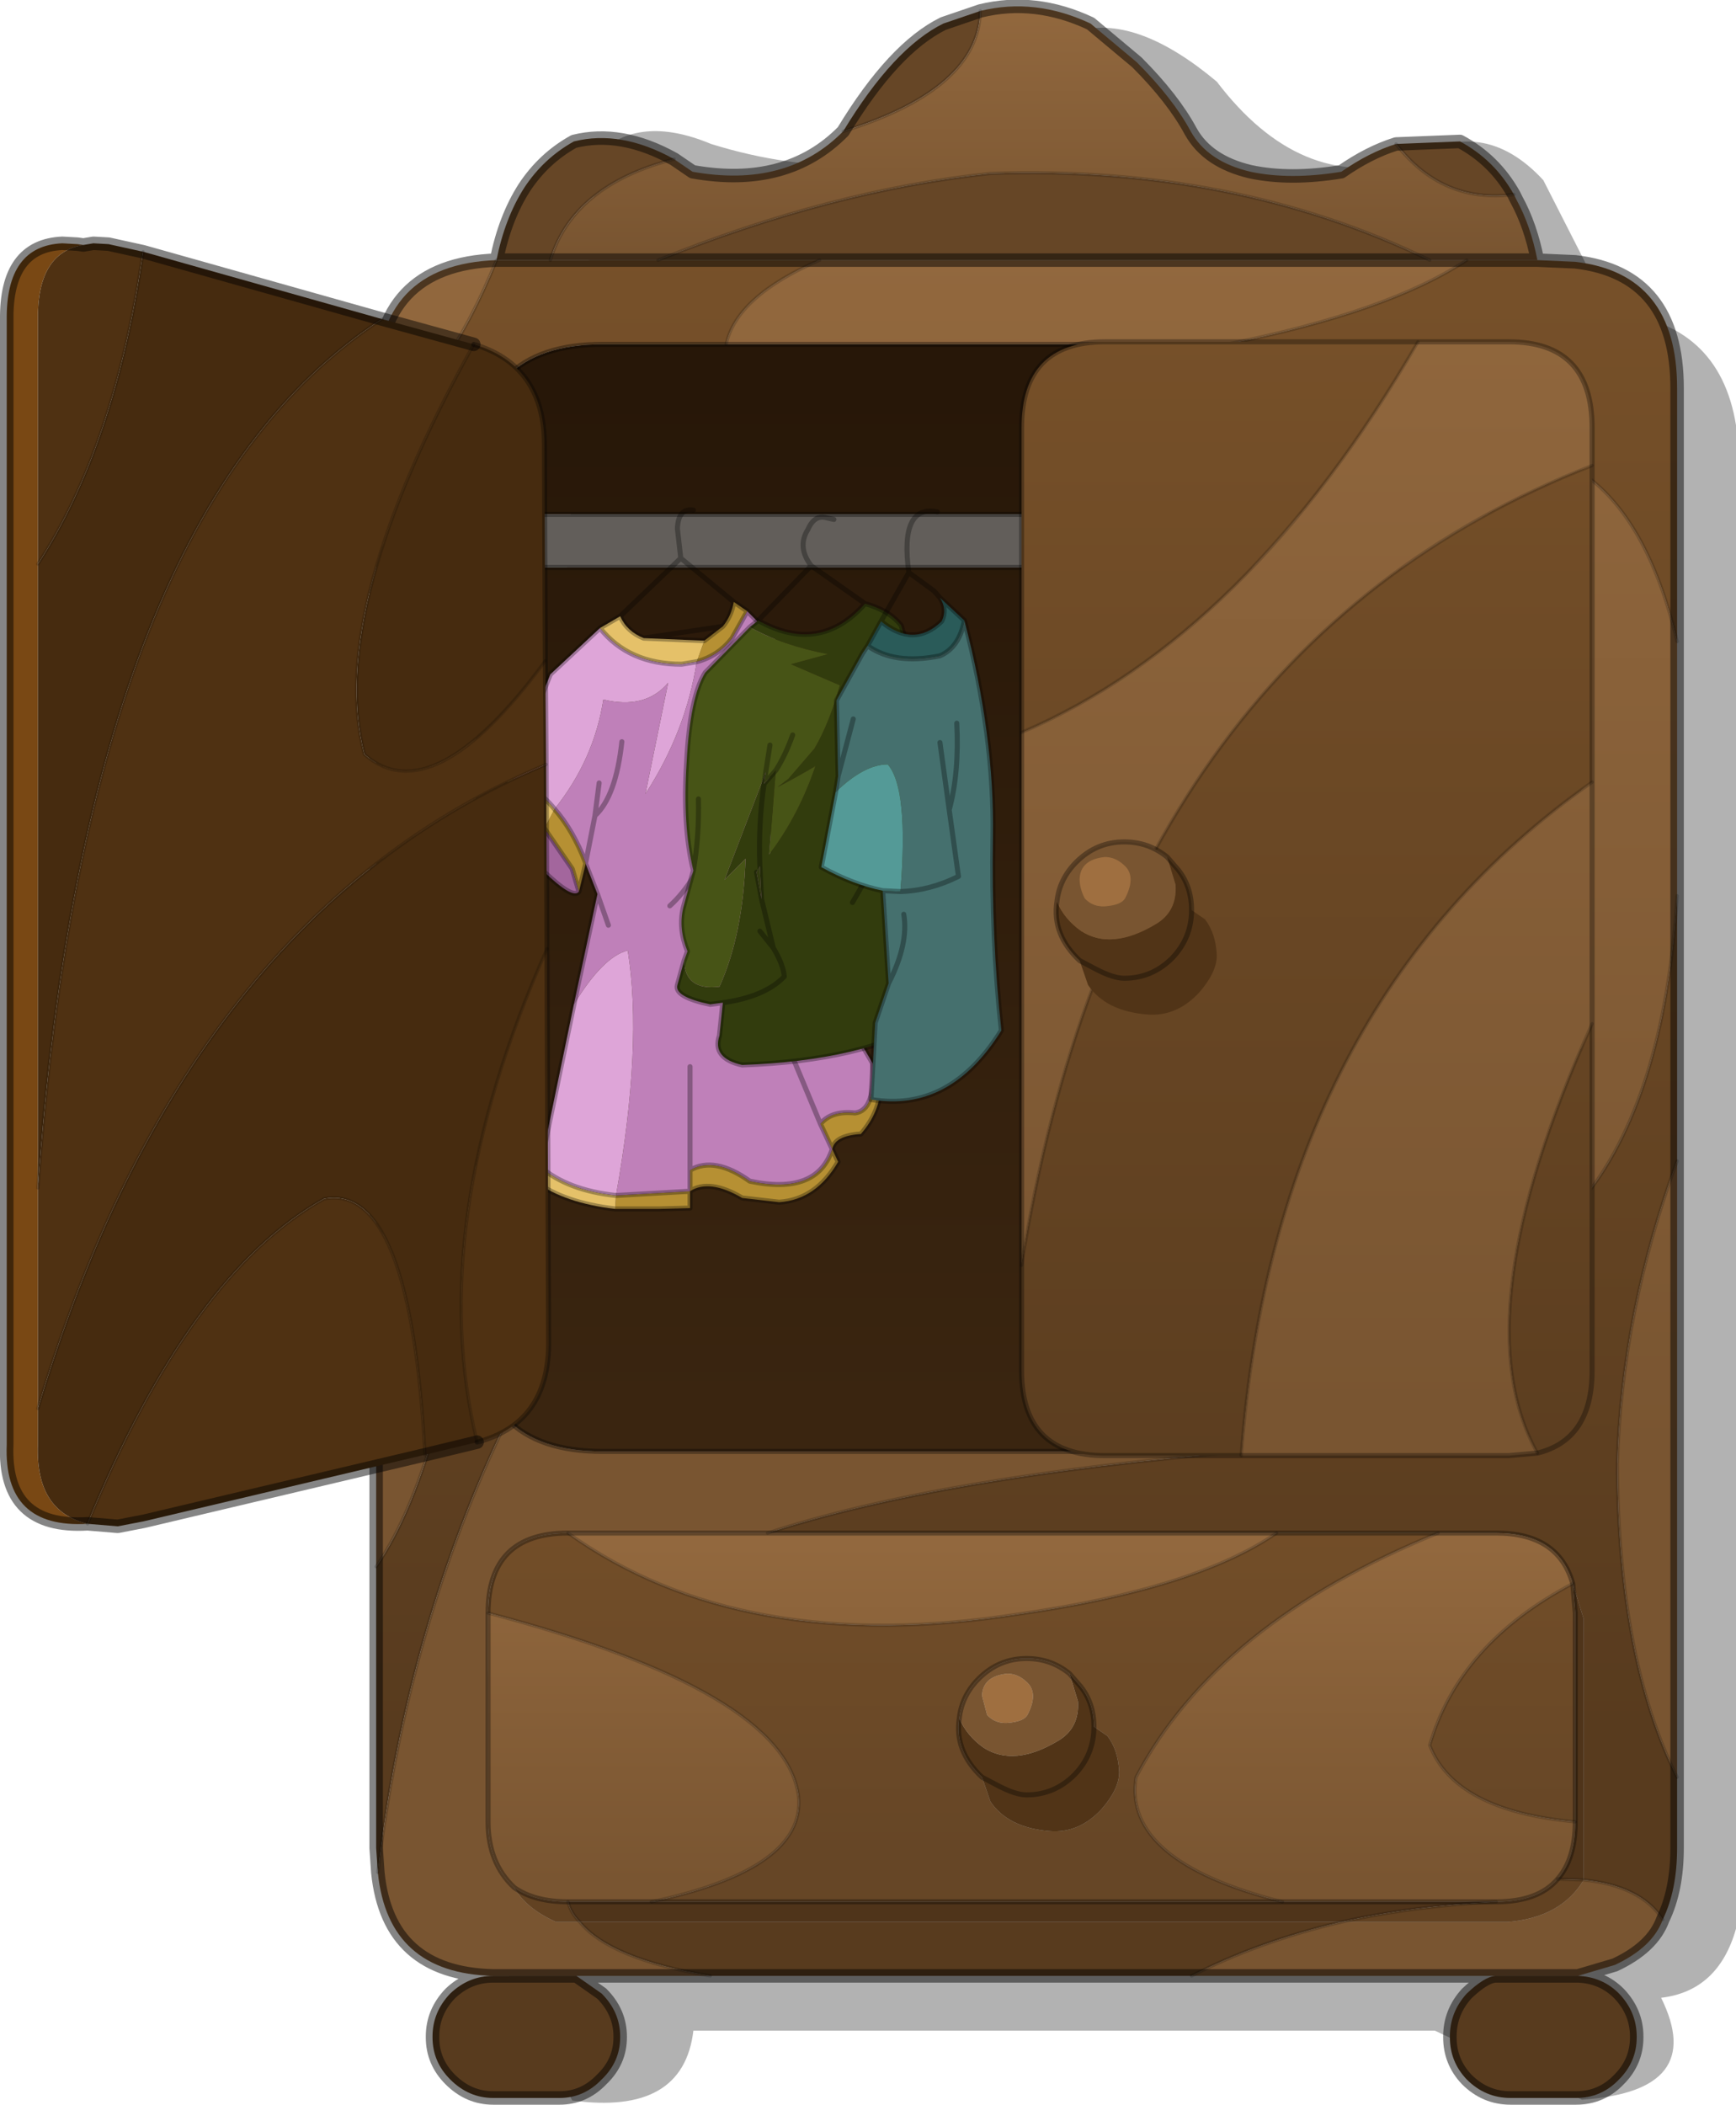 <?xml version="1.0" encoding="UTF-8" standalone="no"?>
<svg xmlns:xlink="http://www.w3.org/1999/xlink" height="125.0px" width="103.15px" xmlns="http://www.w3.org/2000/svg">
  <g transform="matrix(1.0, 0.0, 0.0, 1.0, 61.1, 124.6)">
    <use height="125.0" transform="matrix(1.0, 0.0, 0.0, 1.0, -61.1, -124.6)" width="103.15" xlink:href="#decoration29-shape0"/>
  </g>
  <defs>
    <g id="decoration29-shape0" transform="matrix(1.0, 0.0, 0.0, 1.0, 61.1, 124.6)">
      <path d="M22.5 -115.0 Q26.95 -117.85 30.6 -113.9 L34.6 -106.05 Q41.05 -105.5 42.05 -99.35 L42.05 -10.05 Q41.0 -6.35 37.6 -5.95 40.35 -0.4 32.9 0.1 L24.15 -4.0 -19.9 -4.0 Q-20.5 1.05 -27.1 0.15 L-33.1 -11.6 -25.65 -115.4 Q-23.15 -117.85 -18.85 -116.05 -9.7 -113.2 -1.15 -116.7 L3.1 -122.8 Q6.55 -123.65 11.2 -119.75 16.15 -113.25 22.5 -115.0" fill="#000000" fill-opacity="0.302" fill-rule="evenodd" stroke="none"/>
      <path d="M-2.85 -123.95 Q0.4 -124.75 3.7 -123.2 L6.45 -120.9 Q8.6 -118.75 9.65 -116.8 10.65 -115.0 13.2 -114.4 15.55 -113.9 18.6 -114.4 20.25 -115.55 21.85 -116.05 24.6 -112.5 28.85 -113.05 L29.0 -112.75 Q29.85 -111.2 30.25 -109.15 L26.05 -109.15 23.85 -109.15 Q12.25 -114.8 -2.25 -114.3 -11.7 -113.3 -22.0 -109.15 L-28.4 -109.15 Q-27.05 -113.6 -21.05 -115.15 L-19.95 -114.4 Q-14.35 -113.4 -11.0 -116.8 -2.95 -119.3 -2.85 -123.95" fill="url(#decoration29-gradient0)" fill-rule="evenodd" stroke="none"/>
      <path d="M21.85 -116.05 L25.65 -116.2 Q27.7 -115.1 28.85 -113.05 24.6 -112.5 21.85 -116.05 M-31.6 -109.15 Q-31.1 -111.65 -29.95 -113.45 -28.8 -115.2 -27.0 -116.2 -24.2 -116.9 -21.05 -115.15 -27.05 -113.6 -28.4 -109.15 L-31.6 -109.15 M-11.0 -116.8 Q-8.0 -121.75 -5.05 -123.2 L-2.85 -123.95 Q-2.95 -119.3 -11.0 -116.8 M-22.0 -109.15 Q-11.7 -113.3 -2.25 -114.3 12.25 -114.8 23.85 -109.15 L-12.4 -109.15 -22.0 -109.15" fill="#664626" fill-rule="evenodd" stroke="none"/>
      <path d="M38.55 -86.5 L38.55 -71.4 Q37.8 -59.2 32.85 -53.25 L32.85 -90.9 32.85 -94.05 32.85 -96.55 Q36.8 -93.9 38.55 -86.5 M38.55 -55.65 L38.55 -19.05 Q35.05 -26.05 35.0 -37.65 35.25 -46.65 38.55 -55.65 M37.7 -10.6 Q37.1 -8.95 34.85 -7.9 L32.65 -7.25 27.75 -7.25 9.7 -7.25 Q13.7 -9.3 18.6 -10.45 L28.45 -10.45 Q31.65 -10.7 33.0 -12.95 36.4 -12.6 37.7 -10.6 M-18.9 -7.25 L-26.85 -7.25 -31.15 -7.25 -31.8 -7.25 Q-38.05 -7.4 -38.65 -13.4 -36.9 -28.05 -30.95 -40.3 -29.1 -38.4 -25.3 -38.4 L12.9 -38.4 Q-5.25 -36.9 -15.5 -33.55 L-27.35 -33.55 Q-32.1 -33.55 -32.1 -28.8 L-32.1 -16.4 Q-32.1 -13.95 -30.55 -12.5 -29.85 -11.25 -28.05 -10.45 L-26.65 -10.45 Q-24.85 -8.25 -18.9 -7.25 M-38.75 -31.55 L-38.75 -56.9 Q-37.85 -74.65 -32.85 -87.75 L-32.85 -54.15 Q-34.3 -38.1 -38.75 -31.55 M-38.75 -98.9 L-38.75 -101.55 Q-38.75 -108.9 -31.6 -109.15 -34.55 -101.85 -38.75 -98.9 M23.85 -109.15 L26.05 -109.15 Q21.35 -106.05 11.75 -104.15 L-17.95 -104.15 Q-17.35 -107.0 -12.4 -109.15 L23.85 -109.15" fill="url(#decoration29-gradient1)" fill-rule="evenodd" stroke="none"/>
      <path d="M30.25 -109.15 L32.5 -109.05 Q38.55 -108.35 38.55 -101.55 L38.55 -86.5 Q36.8 -93.9 32.85 -96.55 32.85 -104.15 25.25 -104.15 L11.75 -104.15 Q21.35 -106.05 26.05 -109.15 L30.25 -109.15 M38.55 -71.4 L38.55 -55.65 Q35.25 -46.65 35.0 -37.65 35.05 -26.05 38.55 -19.05 L38.55 -14.85 Q38.55 -12.35 37.7 -10.6 36.4 -12.6 33.0 -12.95 L33.0 -28.45 32.35 -30.55 Q31.5 -33.55 27.8 -33.55 L24.35 -33.55 14.75 -33.55 -15.5 -33.55 Q-5.25 -36.9 12.9 -38.4 L25.25 -38.4 Q32.85 -38.4 32.85 -46.0 L32.85 -53.25 Q37.8 -59.2 38.55 -71.4 M9.7 -7.25 L-18.9 -7.25 Q-24.85 -8.25 -26.65 -10.45 L18.6 -10.45 Q13.7 -9.3 9.7 -7.25 M-38.65 -13.4 L-38.75 -14.85 -38.75 -31.55 Q-34.3 -38.1 -32.85 -54.15 L-32.85 -46.0 Q-32.85 -42.2 -30.95 -40.3 -36.9 -28.05 -38.65 -13.4 M-38.75 -56.9 L-38.75 -98.9 Q-34.55 -101.85 -31.6 -109.15 L-28.4 -109.15 -22.0 -109.15 -12.4 -109.15 Q-17.35 -107.0 -17.95 -104.15 L-25.3 -104.15 Q-32.85 -104.15 -32.85 -96.55 L-32.85 -94.05 -32.85 -90.9 -32.85 -87.75 Q-37.85 -74.65 -38.75 -56.9" fill="url(#decoration29-gradient2)" fill-rule="evenodd" stroke="none"/>
      <path d="M11.75 -104.15 L25.25 -104.15 Q32.85 -104.15 32.85 -96.55 L32.85 -94.05 -32.85 -94.05 -32.85 -96.55 Q-32.85 -104.15 -25.3 -104.15 L-17.95 -104.15 11.75 -104.15 M-32.85 -90.9 L32.85 -90.9 32.85 -53.25 32.85 -46.0 Q32.85 -38.4 25.25 -38.4 L12.9 -38.4 -25.3 -38.4 Q-29.1 -38.4 -30.95 -40.3 -32.85 -42.2 -32.85 -46.0 L-32.85 -54.15 -32.85 -87.75 -32.85 -90.9" fill="url(#decoration29-gradient3)" fill-rule="evenodd" stroke="none"/>
      <path d="M32.85 -94.05 L32.85 -90.9 -32.85 -90.9 -32.85 -94.05 32.85 -94.05" fill="#625e5a" fill-rule="evenodd" stroke="none"/>
      <path d="M24.35 -33.55 L27.8 -33.55 Q31.5 -33.55 32.35 -30.55 25.6 -27.0 23.85 -20.95 25.35 -17.05 32.5 -16.4 32.5 -14.2 31.45 -13.0 30.3 -11.65 27.8 -11.65 L15.1 -11.65 Q5.6 -14.05 6.4 -19.05 11.2 -28.2 24.35 -33.55 M14.75 -33.55 Q9.95 -30.25 -0.5 -28.75 -17.0 -26.15 -27.35 -33.55 L-15.5 -33.55 14.75 -33.55 M-32.1 -28.8 Q-14.45 -24.15 -13.65 -17.9 -13.25 -13.6 -22.4 -11.65 L-27.35 -11.65 Q-29.35 -11.65 -30.55 -12.5 -32.1 -13.95 -32.1 -16.4 L-32.1 -28.8" fill="url(#decoration29-gradient4)" fill-rule="evenodd" stroke="none"/>
      <path d="M15.1 -11.65 L27.8 -11.65 Q22.85 -11.4 18.6 -10.45 L-26.65 -10.45 Q-27.2 -11.0 -27.35 -11.65 L-22.4 -11.65 15.1 -11.65 M31.45 -13.0 Q32.5 -14.2 32.5 -16.4 L32.5 -28.8 32.35 -30.55 33.0 -28.45 33.0 -12.95 31.45 -13.0" fill="#4f341a" fill-rule="evenodd" stroke="none"/>
      <path d="M24.35 -33.55 Q11.2 -28.2 6.4 -19.05 5.6 -14.05 15.1 -11.65 L-22.4 -11.65 Q-13.25 -13.6 -13.65 -17.9 -14.45 -24.15 -32.1 -28.8 -32.1 -33.55 -27.35 -33.55 -17.0 -26.15 -0.5 -28.75 9.95 -30.25 14.75 -33.55 L24.35 -33.55 M32.5 -16.4 Q25.35 -17.05 23.85 -20.95 25.6 -27.0 32.35 -30.55 L32.5 -28.8 32.5 -16.4 M-2.75 -19.05 L-2.25 -17.6 Q-1.2 -16.05 1.25 -15.85 3.0 -15.7 4.35 -17.15 5.4 -18.35 5.4 -19.35 5.35 -20.65 4.7 -21.5 L3.9 -22.05 Q3.9 -23.45 3.1 -24.45 L2.45 -25.2 Q1.35 -26.1 -0.1 -26.1 -1.75 -26.1 -2.95 -24.9 -3.95 -23.9 -4.1 -22.55 -4.4 -20.6 -2.75 -19.05" fill="url(#decoration29-gradient5)" fill-rule="evenodd" stroke="none"/>
      <path d="M3.9 -22.05 L4.7 -21.5 Q5.35 -20.65 5.4 -19.35 5.4 -18.35 4.35 -17.15 3.0 -15.7 1.25 -15.85 -1.2 -16.05 -2.25 -17.6 L-2.75 -19.05 Q-4.4 -20.6 -4.1 -22.55 -3.65 -21.5 -2.65 -20.8 -0.85 -19.65 1.75 -21.2 3.05 -21.95 2.95 -23.55 L2.45 -25.2 3.1 -24.45 Q3.9 -23.45 3.9 -22.05 3.9 -20.4 2.75 -19.2 1.55 -18.0 -0.1 -18.0 -0.75 -18.0 -1.8 -18.55 L-2.75 -19.05 -1.8 -18.55 Q-0.75 -18.0 -0.1 -18.0 1.55 -18.0 2.75 -19.2 3.9 -20.4 3.9 -22.05" fill="#513417" fill-rule="evenodd" stroke="none"/>
      <path d="M-4.1 -22.55 Q-3.95 -23.9 -2.95 -24.9 -1.75 -26.1 -0.1 -26.1 1.35 -26.1 2.45 -25.2 L2.95 -23.55 Q3.05 -21.95 1.75 -21.2 -0.85 -19.65 -2.65 -20.8 -3.65 -21.5 -4.1 -22.55 M-1.0 -22.3 Q-0.25 -22.4 -0.05 -22.75 0.65 -24.1 -0.15 -24.75 -0.65 -25.2 -1.25 -25.2 -2.7 -25.05 -2.75 -23.9 L-2.45 -22.75 Q-1.9 -22.15 -1.0 -22.3" fill="#795531" fill-rule="evenodd" stroke="none"/>
      <path d="M27.8 -11.65 Q30.3 -11.65 31.45 -13.0 L33.0 -12.95 Q31.65 -10.7 28.45 -10.45 L18.6 -10.45 Q22.85 -11.4 27.8 -11.65 M-30.55 -12.5 Q-29.35 -11.65 -27.35 -11.65 -27.2 -11.0 -26.65 -10.45 L-28.05 -10.45 Q-29.85 -11.25 -30.55 -12.5" fill="#624222" fill-rule="evenodd" stroke="none"/>
      <path d="M32.65 -7.25 Q34.1 -7.2 35.1 -6.2 36.15 -5.1 36.15 -3.65 L36.15 -3.6 Q36.15 -2.15 35.1 -1.1 34.05 0.0 32.55 0.0 L28.65 0.0 Q27.15 0.0 26.05 -1.1 25.05 -2.15 25.05 -3.6 L25.05 -3.65 Q25.05 -5.1 26.05 -6.2 27.1 -7.2 27.75 -7.25 L32.65 -7.25 M-26.85 -7.25 L-25.35 -6.2 Q-24.25 -5.1 -24.25 -3.65 L-24.25 -3.6 Q-24.25 -2.15 -25.35 -1.1 -26.4 0.0 -27.85 0.0 L-31.8 0.0 Q-33.25 0.0 -34.35 -1.1 -35.4 -2.15 -35.4 -3.6 L-35.4 -3.65 Q-35.4 -5.1 -34.35 -6.2 -33.25 -7.25 -31.8 -7.25 L-31.15 -7.25 -26.85 -7.25" fill="#583b1e" fill-rule="evenodd" stroke="none"/>
      <path d="M-1.0 -22.3 Q-1.9 -22.15 -2.45 -22.75 L-2.75 -23.9 Q-2.7 -25.05 -1.25 -25.2 -0.65 -25.2 -0.15 -24.75 0.65 -24.1 -0.05 -22.75 -0.25 -22.4 -1.0 -22.3" fill="#9f6f40" fill-rule="evenodd" stroke="none"/>
      <path d="M-2.85 -123.95 Q0.4 -124.75 3.7 -123.2 L6.45 -120.9 Q8.6 -118.75 9.65 -116.8 10.65 -115.0 13.2 -114.4 15.55 -113.9 18.6 -114.4 20.25 -115.55 21.85 -116.05 L25.65 -116.2 Q27.7 -115.1 28.85 -113.05 L29.0 -112.75 Q29.85 -111.2 30.25 -109.15 L32.5 -109.05 Q38.55 -108.35 38.55 -101.55 L38.55 -86.5 38.55 -71.4 38.55 -55.65 38.55 -19.05 38.55 -14.85 Q38.55 -12.35 37.7 -10.6 37.1 -8.95 34.85 -7.9 L32.65 -7.25 Q34.1 -7.2 35.1 -6.2 36.15 -5.1 36.15 -3.65 L36.15 -3.6 Q36.15 -2.15 35.1 -1.1 34.05 0.0 32.55 0.0 L28.65 0.0 Q27.15 0.0 26.05 -1.1 25.05 -2.15 25.05 -3.6 L25.05 -3.65 Q25.05 -5.1 26.05 -6.2 27.1 -7.2 27.75 -7.25 L9.7 -7.25 -18.9 -7.25 -26.85 -7.25 -25.35 -6.2 Q-24.25 -5.1 -24.25 -3.65 L-24.25 -3.6 Q-24.25 -2.15 -25.35 -1.1 -26.4 0.0 -27.85 0.0 L-31.8 0.0 Q-33.25 0.0 -34.35 -1.1 -35.4 -2.15 -35.4 -3.6 L-35.4 -3.65 Q-35.4 -5.1 -34.35 -6.2 -33.25 -7.25 -31.8 -7.25 -38.05 -7.4 -38.65 -13.4 L-38.75 -14.85 -38.75 -31.55 -38.75 -56.9 -38.75 -98.9 -38.75 -101.55 Q-38.75 -108.9 -31.6 -109.15 -31.1 -111.65 -29.95 -113.45 -28.8 -115.2 -27.0 -116.2 -24.2 -116.9 -21.05 -115.15 L-19.95 -114.4 Q-14.35 -113.4 -11.0 -116.8 -8.0 -121.75 -5.05 -123.2 L-2.85 -123.95 M23.85 -109.15 L26.05 -109.15 30.25 -109.15 M32.65 -7.25 L27.75 -7.25 M-28.4 -109.15 L-31.6 -109.15 M-28.4 -109.15 L-22.0 -109.15 M23.85 -109.15 L-12.4 -109.15 -22.0 -109.15 M-26.85 -7.25 L-31.15 -7.25 -31.8 -7.25" fill="none" stroke="#000000" stroke-linecap="round" stroke-linejoin="round" stroke-opacity="0.478" stroke-width="0.8"/>
      <path d="M-2.85 -123.95 Q-2.95 -119.3 -11.0 -116.8 M21.85 -116.05 Q24.6 -112.5 28.85 -113.05 M26.05 -109.15 Q21.35 -106.05 11.75 -104.15 M32.85 -96.55 Q36.8 -93.9 38.55 -86.5 M32.85 -53.25 Q37.8 -59.2 38.55 -71.4 M24.35 -33.55 Q11.2 -28.2 6.4 -19.05 5.6 -14.05 15.1 -11.65 M32.5 -16.4 Q25.35 -17.05 23.85 -20.95 25.6 -27.0 32.35 -30.55 M33.0 -12.95 Q36.4 -12.6 37.7 -10.6 M9.7 -7.25 Q13.7 -9.3 18.6 -10.45 22.85 -11.4 27.8 -11.65 M-26.65 -10.45 Q-24.85 -8.25 -18.9 -7.25 M31.45 -13.0 L33.0 -12.95 M14.75 -33.55 Q9.95 -30.25 -0.5 -28.75 -17.0 -26.15 -27.35 -33.55 M-32.1 -28.8 Q-14.45 -24.15 -13.65 -17.9 -13.25 -13.6 -22.4 -11.65 M38.55 -55.65 Q35.25 -46.65 35.0 -37.65 35.05 -26.05 38.55 -19.05 M-31.6 -109.15 Q-34.55 -101.85 -38.75 -98.9 M-21.05 -115.15 Q-27.05 -113.6 -28.4 -109.15 M-22.0 -109.15 Q-11.7 -113.3 -2.25 -114.3 12.25 -114.8 23.85 -109.15 M-12.4 -109.15 Q-17.35 -107.0 -17.95 -104.15 M12.9 -38.4 Q-5.25 -36.9 -15.5 -33.55 M-38.75 -56.9 Q-37.85 -74.65 -32.85 -87.75 M-26.65 -10.45 Q-27.2 -11.0 -27.35 -11.65 M-30.95 -40.3 Q-36.9 -28.05 -38.65 -13.4 M-32.85 -54.15 Q-34.3 -38.1 -38.75 -31.55" fill="none" stroke="#000000" stroke-linecap="round" stroke-linejoin="round" stroke-opacity="0.169" stroke-width="0.2"/>
      <path d="M11.75 -104.15 L25.25 -104.15 Q32.85 -104.15 32.85 -96.55 M32.85 -90.9 L32.85 -94.05 -32.85 -94.05 -32.85 -90.9 32.85 -90.9 32.85 -53.25 M32.85 -94.05 L32.85 -96.55 M32.35 -30.55 Q31.5 -33.55 27.8 -33.55 L24.35 -33.55 14.75 -33.55 M15.1 -11.65 L27.8 -11.65 Q30.3 -11.65 31.45 -13.0 32.5 -14.2 32.5 -16.4 M32.35 -30.55 L32.5 -28.8 32.5 -16.4 M12.9 -38.4 L25.25 -38.4 Q32.85 -38.4 32.85 -46.0 L32.85 -53.25 M-2.75 -19.05 Q-4.4 -20.6 -4.1 -22.55 -3.95 -23.9 -2.95 -24.9 -1.75 -26.1 -0.1 -26.1 1.35 -26.1 2.45 -25.2 L3.1 -24.45 Q3.9 -23.45 3.9 -22.05 3.9 -20.4 2.75 -19.2 1.55 -18.0 -0.1 -18.0 -0.75 -18.0 -1.8 -18.55 L-2.75 -19.05 M-27.35 -33.55 Q-32.1 -33.55 -32.1 -28.8 L-32.1 -16.4 Q-32.1 -13.95 -30.55 -12.5 -29.35 -11.65 -27.35 -11.65 L-22.4 -11.65 15.1 -11.65 M-17.95 -104.15 L11.75 -104.15 M-17.95 -104.15 L-25.3 -104.15 Q-32.85 -104.15 -32.85 -96.55 L-32.85 -94.05 M-32.85 -90.9 L-32.85 -87.75 -32.85 -54.15 -32.85 -46.0 Q-32.85 -42.2 -30.95 -40.3 -29.1 -38.4 -25.3 -38.4 L12.9 -38.4 M-15.5 -33.55 L14.75 -33.55 M-15.5 -33.55 L-27.35 -33.55" fill="none" stroke="#000000" stroke-linecap="round" stroke-linejoin="round" stroke-opacity="0.329" stroke-width="0.3"/>
      <path d="M-0.4 -81.1 Q13.05 -86.85 23.15 -104.3 L28.55 -104.3 Q33.5 -104.3 33.5 -99.2 L33.5 -96.95 Q5.4 -86.0 -0.4 -49.45 L-0.4 -81.1 M33.5 -78.15 L33.5 -63.8 Q25.7 -46.45 30.25 -38.3 L28.55 -38.15 12.65 -38.15 Q14.65 -64.9 33.5 -78.15" fill="url(#decoration29-gradient6)" fill-rule="evenodd" stroke="none"/>
      <path d="M-0.4 -81.1 L-0.4 -99.2 Q-0.4 -104.3 4.55 -104.3 L23.15 -104.3 Q13.05 -86.85 -0.4 -81.1 M33.5 -96.95 L33.5 -78.15 Q14.65 -64.9 12.65 -38.15 L4.55 -38.15 Q-0.4 -38.15 -0.4 -43.2 L-0.4 -49.45 Q5.4 -86.0 33.5 -96.95 M33.5 -63.8 L33.5 -43.2 Q33.5 -39.1 30.25 -38.3 25.7 -46.45 33.5 -63.8" fill="url(#decoration29-gradient7)" fill-rule="evenodd" stroke="none"/>
      <path d="M23.15 -104.3 L4.55 -104.3 Q-0.4 -104.3 -0.4 -99.2 L-0.4 -81.1 M23.15 -104.3 L28.55 -104.3 Q33.5 -104.3 33.5 -99.2 L33.5 -96.95 33.5 -78.15 33.5 -63.8 33.5 -43.2 Q33.5 -39.1 30.25 -38.3 L28.55 -38.15 12.65 -38.15 4.55 -38.15 Q-0.4 -38.15 -0.4 -43.2 L-0.4 -49.45 -0.4 -81.1" fill="none" stroke="#000000" stroke-linecap="round" stroke-linejoin="round" stroke-opacity="0.31" stroke-width="0.3"/>
      <path d="M-0.4 -81.1 Q13.05 -86.85 23.15 -104.3 M33.5 -78.15 Q14.65 -64.9 12.65 -38.15 M30.25 -38.3 Q25.7 -46.45 33.5 -63.8 M33.5 -96.95 Q5.4 -86.0 -0.4 -49.45" fill="none" stroke="#000000" stroke-linecap="round" stroke-linejoin="round" stroke-opacity="0.169" stroke-width="0.2"/>
      <path d="M-16.7 -88.3 L-17.6 -86.7 Q-18.4 -85.65 -19.7 -85.3 L-19.25 -86.55 -18.15 -87.4 Q-17.65 -88.0 -17.5 -88.85 L-16.7 -88.3 M-28.15 -76.55 Q-27.05 -75.3 -26.3 -73.35 L-26.3 -73.3 -26.7 -71.65 -27.1 -73.0 -28.75 -75.4 -28.15 -76.55 M-14.25 -85.0 L-13.7 -83.8 Q-14.2 -81.95 -15.65 -80.6 L-15.8 -82.05 Q-14.35 -83.0 -14.25 -85.0 M-9.25 -61.45 L-8.8 -60.8 -8.75 -60.2 Q-8.8 -58.55 -9.95 -57.25 -11.5 -57.15 -11.65 -56.35 L-11.3 -55.6 Q-12.6 -53.35 -14.8 -53.2 L-17.0 -53.45 Q-18.95 -54.6 -20.1 -53.85 L-20.1 -52.85 -21.95 -52.8 -24.55 -52.8 -24.5 -53.6 -20.1 -53.85 -20.1 -55.1 Q-18.65 -55.95 -16.55 -54.45 -12.55 -53.6 -11.65 -56.35 L-12.35 -57.85 Q-11.7 -58.65 -10.3 -58.5 -9.05 -58.65 -9.25 -61.45" fill="#b69033" fill-rule="evenodd" stroke="none"/>
      <path d="M-19.7 -85.3 Q-18.4 -85.65 -17.6 -86.7 L-16.7 -88.3 -14.7 -86.3 -14.25 -85.0 Q-14.35 -83.0 -15.8 -82.05 L-15.65 -80.6 -15.3 -77.85 -15.3 -71.85 -9.25 -61.45 Q-9.05 -58.65 -10.3 -58.5 -11.7 -58.65 -12.35 -57.85 L-11.65 -56.35 Q-12.55 -53.6 -16.55 -54.45 -18.65 -55.95 -20.1 -55.1 L-20.1 -53.85 -24.5 -53.6 Q-22.9 -62.55 -23.8 -68.15 -25.25 -67.8 -27.0 -64.95 L-25.6 -71.5 -26.3 -73.3 -26.3 -73.35 Q-27.05 -75.3 -28.15 -76.55 -25.8 -79.5 -25.25 -83.05 -22.75 -82.45 -21.4 -84.05 L-22.75 -77.45 Q-20.35 -81.15 -19.7 -85.3 M-25.5 -78.1 L-25.75 -76.15 -26.3 -73.35 -25.75 -76.15 -25.5 -78.1 M-15.8 -82.05 L-16.4 -86.6 -15.8 -82.05 M-24.15 -80.55 Q-24.5 -77.3 -25.75 -76.15 -24.5 -77.3 -24.15 -80.55 M-24.95 -69.65 L-25.6 -71.5 -24.95 -69.65 M-20.1 -61.25 L-20.1 -55.1 -20.1 -61.25 M-16.65 -68.15 L-12.35 -57.85 -16.65 -68.15 M-21.3 -70.8 Q-18.2 -73.6 -17.25 -81.95 -18.2 -73.6 -21.3 -70.8" fill="#bf80b9" fill-rule="evenodd" stroke="none"/>
      <path d="M-19.25 -86.55 L-19.7 -85.3 -20.6 -85.15 Q-23.75 -85.15 -25.45 -87.3 L-24.25 -88.0 Q-23.85 -87.1 -22.85 -86.7 L-19.25 -86.55 M-24.55 -52.8 Q-27.55 -53.15 -29.25 -54.4 L-29.0 -55.3 Q-27.35 -53.9 -24.5 -53.6 L-24.55 -52.8 M-31.35 -77.15 L-30.85 -78.4 Q-29.35 -78.0 -28.15 -76.55 L-28.75 -75.4 Q-30.25 -77.35 -31.35 -77.15" fill="#e5c169" fill-rule="evenodd" stroke="none"/>
      <path d="M-19.7 -85.3 Q-20.35 -81.15 -22.75 -77.45 L-21.4 -84.05 Q-22.75 -82.45 -25.25 -83.05 -25.8 -79.5 -28.15 -76.55 -29.35 -78.0 -30.85 -78.4 L-28.4 -84.55 -25.45 -87.3 Q-23.75 -85.15 -20.6 -85.15 L-19.7 -85.3 M-29.0 -55.3 L-27.0 -64.95 Q-25.25 -67.8 -23.8 -68.15 -22.9 -62.55 -24.5 -53.6 -27.35 -53.9 -29.0 -55.3" fill="#dea5d8" fill-rule="evenodd" stroke="none"/>
      <path d="M-26.7 -71.65 Q-27.05 -71.15 -28.85 -72.9 -31.15 -75.15 -31.35 -77.15 -30.25 -77.35 -28.75 -75.4 L-27.1 -73.0 -26.7 -71.65" fill="#a3669d" fill-rule="evenodd" stroke="none"/>
      <path d="M-19.7 -85.3 Q-18.4 -85.65 -17.6 -86.7 L-16.7 -88.3 -17.5 -88.85 Q-17.65 -88.0 -18.15 -87.4 L-19.25 -86.55 -22.85 -86.7 Q-23.85 -87.1 -24.25 -88.0 L-20.65 -91.45 -20.85 -93.2 Q-20.8 -94.45 -19.9 -94.3 M-28.15 -76.55 Q-27.05 -75.3 -26.3 -73.35 L-25.75 -76.15 -25.5 -78.1 M-14.25 -85.0 L-13.7 -83.8 Q-14.2 -81.95 -15.65 -80.6 L-15.3 -77.85 -15.3 -71.85 -9.25 -61.45 -8.8 -60.8 -8.75 -60.2 Q-8.8 -58.55 -9.95 -57.25 -11.5 -57.15 -11.65 -56.35 L-11.3 -55.6 Q-12.6 -53.35 -14.8 -53.2 L-17.0 -53.45 Q-18.95 -54.6 -20.1 -53.85 L-20.1 -52.85 -21.95 -52.8 -24.55 -52.8 Q-27.55 -53.15 -29.25 -54.4 L-29.0 -55.3 -27.0 -64.95 -25.6 -71.5 -26.3 -73.3 -26.7 -71.65 Q-27.05 -71.15 -28.85 -72.9 -31.15 -75.15 -31.35 -77.15 L-30.85 -78.4 -28.4 -84.55 -25.45 -87.3 -24.25 -88.0 M-15.8 -82.05 Q-14.35 -83.0 -14.25 -85.0 L-14.7 -86.3 -16.7 -88.3 M-15.8 -82.05 L-15.65 -80.6 M-16.4 -86.6 L-15.8 -82.05 M-28.75 -75.4 L-27.1 -73.0 -26.7 -71.65 M-25.75 -76.15 Q-24.5 -77.3 -24.15 -80.55 M-19.7 -85.3 L-20.6 -85.15 Q-23.75 -85.15 -25.45 -87.3 M-31.35 -77.15 Q-30.25 -77.35 -28.75 -75.4 M-30.85 -78.4 Q-29.35 -78.0 -28.15 -76.55 M-24.5 -53.6 L-20.1 -53.85 -20.1 -55.1 -20.1 -61.25 M-25.6 -71.5 L-24.95 -69.65 M-26.3 -73.3 L-26.3 -73.35 M-29.0 -55.3 Q-27.35 -53.9 -24.5 -53.6 M-12.35 -57.85 Q-11.7 -58.65 -10.3 -58.5 -9.05 -58.65 -9.25 -61.45 M-20.1 -55.1 Q-18.65 -55.95 -16.55 -54.45 -12.55 -53.6 -11.65 -56.35 L-12.35 -57.85 -16.65 -68.15 M-18.15 -87.4 L-22.85 -86.7 M-17.25 -81.95 Q-18.2 -73.6 -21.3 -70.8 M-17.5 -88.85 L-20.65 -91.45" fill="none" stroke="#000000" stroke-linecap="round" stroke-linejoin="round" stroke-opacity="0.302" stroke-width="0.3"/>
      <path d="M-9.7 -88.75 Q-8.25 -88.35 -7.55 -87.45 L-5.75 -81.2 -6.0 -78.0 -4.9 -73.0 -4.75 -72.35 Q-4.9 -71.5 -7.4 -70.45 -5.55 -66.65 -5.65 -64.75 L-5.85 -63.95 Q-9.85 -61.6 -17.0 -61.35 -18.8 -61.75 -18.35 -63.1 L-18.15 -65.05 -18.9 -64.95 Q-21.05 -65.4 -20.85 -66.1 L-20.45 -67.55 Q-20.4 -65.75 -18.35 -66.0 -16.95 -69.1 -16.8 -73.6 L-18.05 -72.35 -15.6 -78.75 -15.7 -78.05 -15.0 -78.85 -15.4 -73.85 Q-13.65 -76.15 -12.65 -79.1 -13.75 -78.45 -14.9 -77.85 L-14.25 -78.35 -12.7 -80.15 Q-11.8 -81.7 -11.2 -83.9 L-14.1 -85.15 -11.9 -85.75 Q-14.55 -86.25 -16.55 -87.35 L-16.05 -87.75 Q-12.4 -85.7 -9.7 -88.75 M-15.95 -73.15 Q-16.05 -75.65 -15.7 -78.05 -16.05 -75.65 -15.95 -73.15 L-16.15 -72.8 -15.85 -71.2 -15.95 -73.15 M-18.15 -65.05 Q-15.65 -65.4 -14.5 -66.6 -14.55 -67.3 -15.15 -68.3 L-15.85 -71.2 -15.15 -68.3 Q-14.55 -67.3 -14.5 -66.6 -15.65 -65.4 -18.15 -65.05 M-7.4 -70.45 L-7.65 -72.1 -7.7 -73.0 Q-7.4 -75.15 -7.65 -76.35 L-7.1 -78.15 -6.9 -80.45 Q-6.85 -82.35 -8.3 -85.2 -6.85 -82.35 -6.9 -80.45 L-7.1 -78.15 -7.65 -76.35 Q-7.4 -75.15 -7.7 -73.0 L-7.65 -72.1 -7.4 -70.45 M-6.4 -75.45 L-6.0 -78.0 -6.4 -75.45 M-10.45 -71.0 Q-9.0 -73.45 -7.65 -76.35 -9.0 -73.45 -10.45 -71.0 M-15.95 -69.3 L-15.15 -68.3 -15.95 -69.3" fill="#323c0d" fill-rule="evenodd" stroke="none"/>
      <path d="M-20.45 -67.55 L-20.25 -68.1 Q-20.8 -69.45 -20.5 -70.7 L-19.9 -72.9 Q-20.55 -75.55 -20.3 -79.35 -20.1 -83.2 -19.2 -84.65 L-16.55 -87.35 Q-14.55 -86.25 -11.9 -85.75 L-14.1 -85.15 -11.2 -83.9 Q-11.8 -81.7 -12.7 -80.15 L-14.25 -78.35 -14.9 -77.85 Q-13.75 -78.45 -12.65 -79.1 -13.65 -76.15 -15.4 -73.85 L-15.0 -78.85 -15.7 -78.05 -15.6 -78.75 -15.35 -80.35 -15.6 -78.75 -18.05 -72.35 -16.8 -73.6 Q-16.95 -69.1 -18.35 -66.0 -20.4 -65.75 -20.45 -67.55 M-15.95 -73.15 L-15.85 -71.2 -16.15 -72.8 -15.95 -73.15 M-14.0 -80.95 Q-14.45 -79.7 -15.0 -78.85 -14.45 -79.7 -14.0 -80.95 M-19.9 -72.9 Q-19.55 -74.95 -19.6 -77.15 -19.55 -74.95 -19.9 -72.9" fill="#475416" fill-rule="evenodd" stroke="none"/>
      <path d="M-9.7 -88.75 Q-8.25 -88.35 -7.55 -87.45 L-5.75 -81.2 -6.0 -78.0 -4.9 -73.0 -4.75 -72.35 Q-4.9 -71.5 -7.4 -70.45 -5.55 -66.65 -5.65 -64.75 L-5.85 -63.95 Q-9.85 -61.6 -17.0 -61.35 -18.8 -61.75 -18.35 -63.1 L-18.15 -65.05 -18.9 -64.95 Q-21.05 -65.4 -20.85 -66.1 L-20.45 -67.55 -20.25 -68.1 Q-20.8 -69.45 -20.5 -70.7 L-19.9 -72.9 Q-20.55 -75.55 -20.3 -79.35 -20.1 -83.2 -19.2 -84.65 L-16.55 -87.35 -16.05 -87.75 -12.9 -91.0 Q-13.75 -92.1 -13.1 -93.15 -12.7 -94.05 -12.0 -93.85 L-11.55 -93.75 M-15.0 -78.85 L-15.7 -78.05 Q-16.05 -75.65 -15.95 -73.15 L-15.85 -71.2 -15.15 -68.3 Q-14.55 -67.3 -14.5 -66.6 -15.65 -65.4 -18.15 -65.05 M-15.6 -78.75 L-15.7 -78.05 M-15.6 -78.75 L-15.35 -80.35 M-15.0 -78.85 Q-14.45 -79.7 -14.0 -80.95 M-6.0 -78.0 L-6.4 -75.45 M-8.3 -85.2 Q-6.85 -82.35 -6.9 -80.45 L-7.1 -78.15 -7.65 -76.35 Q-7.4 -75.15 -7.7 -73.0 L-7.65 -72.1 -7.4 -70.45 M-16.05 -87.75 Q-12.4 -85.7 -9.7 -88.75 L-12.9 -91.0 M-16.15 -72.8 L-15.85 -71.2 M-15.15 -68.3 L-15.95 -69.3 M-7.65 -76.35 Q-9.0 -73.45 -10.45 -71.0 M-19.6 -77.15 Q-19.55 -74.95 -19.9 -72.9" fill="none" stroke="#000000" stroke-linecap="round" stroke-linejoin="round" stroke-opacity="0.302" stroke-width="0.3"/>
      <path d="M-56.15 -110.05 Q-58.9 -109.6 -58.85 -105.6 L-58.85 -91.1 -58.85 -54.05 -58.85 -40.95 -58.85 -38.8 Q-59.0 -34.85 -55.9 -34.1 -60.9 -33.8 -60.7 -38.8 L-60.7 -105.6 Q-60.75 -110.0 -57.4 -110.15 L-56.5 -110.1 -56.15 -110.05" fill="#794814" fill-rule="evenodd" stroke="none"/>
      <path d="M-56.15 -110.05 L-55.55 -110.15 -54.65 -110.1 -52.6 -109.65 Q-54.25 -98.15 -58.85 -91.1 L-58.85 -105.6 Q-58.9 -109.6 -56.15 -110.05 M-38.4 -105.65 L-32.95 -104.15 Q-41.7 -88.4 -39.45 -79.8 -35.4 -76.25 -28.7 -85.35 L-28.65 -79.2 Q-50.05 -70.25 -58.85 -40.95 L-58.85 -54.05 Q-55.95 -94.25 -38.4 -105.65 M-28.6 -68.25 L-28.5 -44.75 Q-28.55 -40.05 -32.75 -38.95 -35.9 -51.85 -28.6 -68.25 M-35.85 -38.2 L-52.55 -34.25 -54.1 -33.95 -55.9 -34.1 Q-49.8 -48.95 -41.85 -53.4 -36.7 -54.4 -35.85 -38.2" fill="#4f3112" fill-rule="evenodd" stroke="none"/>
      <path d="M-58.85 -91.1 Q-54.25 -98.15 -52.6 -109.65 L-38.4 -105.65 Q-55.95 -94.25 -58.85 -54.05 L-58.85 -91.1 M-32.95 -104.15 Q-28.75 -102.9 -28.75 -98.15 L-28.7 -85.35 Q-35.4 -76.25 -39.45 -79.8 -41.7 -88.4 -32.95 -104.15 M-28.65 -79.2 L-28.6 -68.25 Q-35.9 -51.85 -32.75 -38.95 L-35.85 -38.2 Q-36.7 -54.4 -41.85 -53.4 -49.8 -48.95 -55.9 -34.1 -59.0 -34.85 -58.85 -38.8 L-58.85 -40.95 Q-50.05 -70.25 -28.65 -79.2" fill="#462b0f" fill-rule="evenodd" stroke="none"/>
      <path d="M-52.6 -109.65 L-54.65 -110.1 -55.55 -110.15 -56.15 -110.05 M-52.6 -109.65 L-38.4 -105.65 -32.95 -104.15 M-32.75 -38.95 L-35.85 -38.2 -52.55 -34.25 -54.1 -33.95 -55.9 -34.1 Q-60.9 -33.8 -60.7 -38.8 L-60.7 -105.6 Q-60.75 -110.0 -57.4 -110.15 L-56.5 -110.1 -56.15 -110.05" fill="none" stroke="#000000" stroke-linecap="round" stroke-linejoin="round" stroke-opacity="0.478" stroke-width="0.8"/>
      <path d="M-32.95 -104.15 Q-28.75 -102.9 -28.75 -98.15 L-28.7 -85.35 -28.65 -79.2 -28.6 -68.25 -28.5 -44.75 Q-28.55 -40.05 -32.75 -38.95" fill="none" stroke="#000000" stroke-linecap="round" stroke-linejoin="round" stroke-opacity="0.31" stroke-width="0.3"/>
      <path d="M-58.85 -91.1 Q-54.25 -98.15 -52.6 -109.65 M-28.7 -85.35 Q-35.4 -76.25 -39.45 -79.8 -41.7 -88.4 -32.95 -104.15 M-58.85 -54.05 Q-55.95 -94.25 -38.4 -105.65 M-28.65 -79.2 Q-50.05 -70.25 -58.85 -40.95 M-35.85 -38.2 Q-36.7 -54.4 -41.85 -53.4 -49.8 -48.95 -55.9 -34.1 M-32.75 -38.95 Q-35.9 -51.85 -28.6 -68.25" fill="none" stroke="#000000" stroke-linecap="round" stroke-linejoin="round" stroke-opacity="0.169" stroke-width="0.2"/>
      <path d="M9.7 -70.55 L10.5 -70.0 Q11.15 -69.15 11.2 -67.85 11.2 -66.85 10.15 -65.65 8.8 -64.2 7.05 -64.35 4.6 -64.55 3.55 -66.1 L3.05 -67.55 Q1.4 -69.1 1.7 -71.05 2.15 -70.0 3.15 -69.3 4.95 -68.15 7.55 -69.7 8.85 -70.45 8.75 -72.05 L8.25 -73.7 8.9 -72.95 Q9.7 -71.95 9.7 -70.55 9.7 -68.9 8.55 -67.7 7.35 -66.5 5.7 -66.5 5.05 -66.5 4.0 -67.05 L3.05 -67.55 4.0 -67.05 Q5.05 -66.5 5.7 -66.5 7.35 -66.5 8.55 -67.7 9.7 -68.9 9.7 -70.55" fill="#513417" fill-rule="evenodd" stroke="none"/>
      <path d="M1.7 -71.05 Q1.85 -72.4 2.85 -73.4 4.05 -74.6 5.7 -74.6 7.15 -74.6 8.25 -73.7 L8.75 -72.05 Q8.85 -70.45 7.55 -69.7 4.95 -68.15 3.15 -69.3 2.15 -70.0 1.7 -71.05 M5.65 -73.25 Q5.15 -73.7 4.55 -73.7 3.1 -73.55 3.05 -72.4 3.05 -71.85 3.35 -71.25 3.9 -70.65 4.8 -70.8 5.55 -70.9 5.75 -71.25 6.45 -72.6 5.65 -73.25" fill="#795531" fill-rule="evenodd" stroke="none"/>
      <path d="M5.65 -73.25 Q6.45 -72.6 5.75 -71.25 5.55 -70.9 4.8 -70.8 3.9 -70.65 3.35 -71.25 3.05 -71.85 3.05 -72.4 3.1 -73.55 4.55 -73.7 5.15 -73.7 5.65 -73.25" fill="#9f6f40" fill-rule="evenodd" stroke="none"/>
      <path d="M3.05 -67.55 Q1.4 -69.1 1.7 -71.05 1.85 -72.4 2.85 -73.4 4.05 -74.6 5.7 -74.6 7.15 -74.6 8.25 -73.7 L8.9 -72.95 Q9.7 -71.95 9.7 -70.55 9.7 -68.9 8.55 -67.7 7.35 -66.5 5.7 -66.5 5.05 -66.5 4.0 -67.05 L3.05 -67.55 Z" fill="none" stroke="#000000" stroke-linecap="round" stroke-linejoin="round" stroke-opacity="0.329" stroke-width="0.3"/>
      <path d="M-5.25 -89.1 L-3.8 -87.75 Q-4.1 -86.15 -5.25 -85.65 -7.95 -85.1 -9.55 -86.25 L-8.75 -87.7 Q-6.8 -86.1 -5.15 -87.7 -4.8 -88.4 -5.25 -89.1" fill="#2a5b59" fill-rule="evenodd" stroke="none"/>
      <path d="M-3.8 -87.75 Q-2.0 -80.9 -2.1 -74.9 -2.2 -68.9 -1.6 -63.4 -4.65 -58.5 -9.35 -59.3 L-9.1 -63.85 -8.3 -66.2 -8.65 -71.7 -7.6 -71.65 Q-7.1 -77.75 -8.35 -79.2 -9.75 -79.2 -11.45 -77.55 L-11.3 -78.5 -11.4 -83.0 -9.85 -85.8 -9.55 -86.25 Q-7.95 -85.1 -5.25 -85.65 -4.1 -86.15 -3.8 -87.75 M-10.4 -81.9 L-11.3 -78.5 -10.4 -81.9 M-4.25 -81.65 Q-4.1 -78.7 -4.7 -76.5 L-5.25 -80.5 -4.7 -76.5 Q-4.1 -78.7 -4.25 -81.65 M-4.7 -76.5 L-4.15 -72.55 Q-5.85 -71.7 -7.6 -71.65 -5.85 -71.7 -4.15 -72.55 L-4.7 -76.5 M-7.4 -70.3 Q-7.1 -68.55 -8.3 -66.2 -7.1 -68.55 -7.4 -70.3" fill="#45706e" fill-rule="evenodd" stroke="none"/>
      <path d="M-8.65 -71.7 Q-10.4 -72.05 -12.3 -73.1 L-11.45 -77.55 Q-9.75 -79.2 -8.35 -79.2 -7.1 -77.75 -7.6 -71.65 L-8.65 -71.7" fill="#549a97" fill-rule="evenodd" stroke="none"/>
      <path d="M-5.4 -94.2 Q-7.65 -94.65 -7.1 -90.6 L-5.6 -89.5 -5.25 -89.1 -3.8 -87.75 Q-2.0 -80.9 -2.1 -74.9 -2.2 -68.9 -1.6 -63.4 -4.65 -58.5 -9.35 -59.3 L-9.1 -63.85 -8.3 -66.2 -8.65 -71.7 Q-10.4 -72.05 -12.3 -73.1 L-11.45 -77.55 -11.3 -78.5 -11.4 -83.0 -9.85 -85.8 -9.55 -86.25 -8.75 -87.7 -7.1 -90.6 M-8.75 -87.7 Q-6.8 -86.1 -5.15 -87.7 -4.8 -88.4 -5.25 -89.1 M-11.3 -78.5 L-10.4 -81.9 M-9.55 -86.25 L-9.85 -85.8 M-9.55 -86.25 Q-7.95 -85.1 -5.25 -85.65 -4.1 -86.15 -3.8 -87.75 M-5.25 -80.5 L-4.7 -76.5 Q-4.1 -78.7 -4.25 -81.65 M-7.6 -71.65 Q-5.85 -71.7 -4.15 -72.55 L-4.7 -76.5 M-8.65 -71.7 L-7.6 -71.65 M-8.3 -66.2 Q-7.1 -68.55 -7.4 -70.3" fill="none" stroke="#000000" stroke-linecap="round" stroke-linejoin="round" stroke-opacity="0.302" stroke-width="0.3"/>
    </g>
    <linearGradient gradientTransform="matrix(0.0, 0.012, -0.009, 0.0, 1.5, -119.45)" gradientUnits="userSpaceOnUse" id="decoration29-gradient0" spreadMethod="pad" x1="-819.2" x2="819.2">
      <stop offset="0.024" stop-color="#9a6e42"/>
      <stop offset="1.0" stop-color="#795531"/>
    </linearGradient>
    <linearGradient gradientTransform="matrix(0.0, 0.059, -0.02, 0.0, -49.55, -86.7)" gradientUnits="userSpaceOnUse" id="decoration29-gradient1" spreadMethod="pad" x1="-819.2" x2="819.2">
      <stop offset="0.024" stop-color="#9a6e42"/>
      <stop offset="1.0" stop-color="#795531"/>
    </linearGradient>
    <linearGradient gradientTransform="matrix(0.0, 0.06, -0.032, 0.0, 0.05, -70.7)" gradientUnits="userSpaceOnUse" id="decoration29-gradient2" spreadMethod="pad" x1="-819.2" x2="819.2">
      <stop offset="0.043" stop-color="#79522a"/>
      <stop offset="1.0" stop-color="#583b1e"/>
    </linearGradient>
    <linearGradient gradientTransform="matrix(0.0, -0.037, 0.04, 0.0, 0.0, -71.3)" gradientUnits="userSpaceOnUse" id="decoration29-gradient3" spreadMethod="pad" x1="-819.2" x2="819.2">
      <stop offset="0.0" stop-color="#3a2510"/>
      <stop offset="1.0" stop-color="#271708"/>
    </linearGradient>
    <linearGradient gradientTransform="matrix(0.0, 0.016, -0.013, 0.0, 19.0, -26.05)" gradientUnits="userSpaceOnUse" id="decoration29-gradient4" spreadMethod="pad" x1="-819.2" x2="819.2">
      <stop offset="0.0" stop-color="#9a6e42"/>
      <stop offset="1.0" stop-color="#795531"/>
    </linearGradient>
    <linearGradient gradientTransform="matrix(0.0, 0.019, -0.013, 0.0, -3.4, -29.35)" gradientUnits="userSpaceOnUse" id="decoration29-gradient5" spreadMethod="pad" x1="-819.2" x2="819.2">
      <stop offset="0.008" stop-color="#79522a"/>
      <stop offset="0.976" stop-color="#664626"/>
    </linearGradient>
    <linearGradient gradientTransform="matrix(0.0, 0.059, -0.02, 0.0, -49.15, -89.0)" gradientUnits="userSpaceOnUse" id="decoration29-gradient6" spreadMethod="pad" x1="-819.2" x2="819.2">
      <stop offset="0.024" stop-color="#9a6e42"/>
      <stop offset="1.0" stop-color="#795531"/>
    </linearGradient>
    <linearGradient gradientTransform="matrix(0.0, 0.054, -0.031, 0.0, 1.9, -72.05)" gradientUnits="userSpaceOnUse" id="decoration29-gradient7" spreadMethod="pad" x1="-819.2" x2="819.2">
      <stop offset="0.043" stop-color="#79522a"/>
      <stop offset="1.0" stop-color="#583b1e"/>
    </linearGradient>
  </defs>
</svg>
